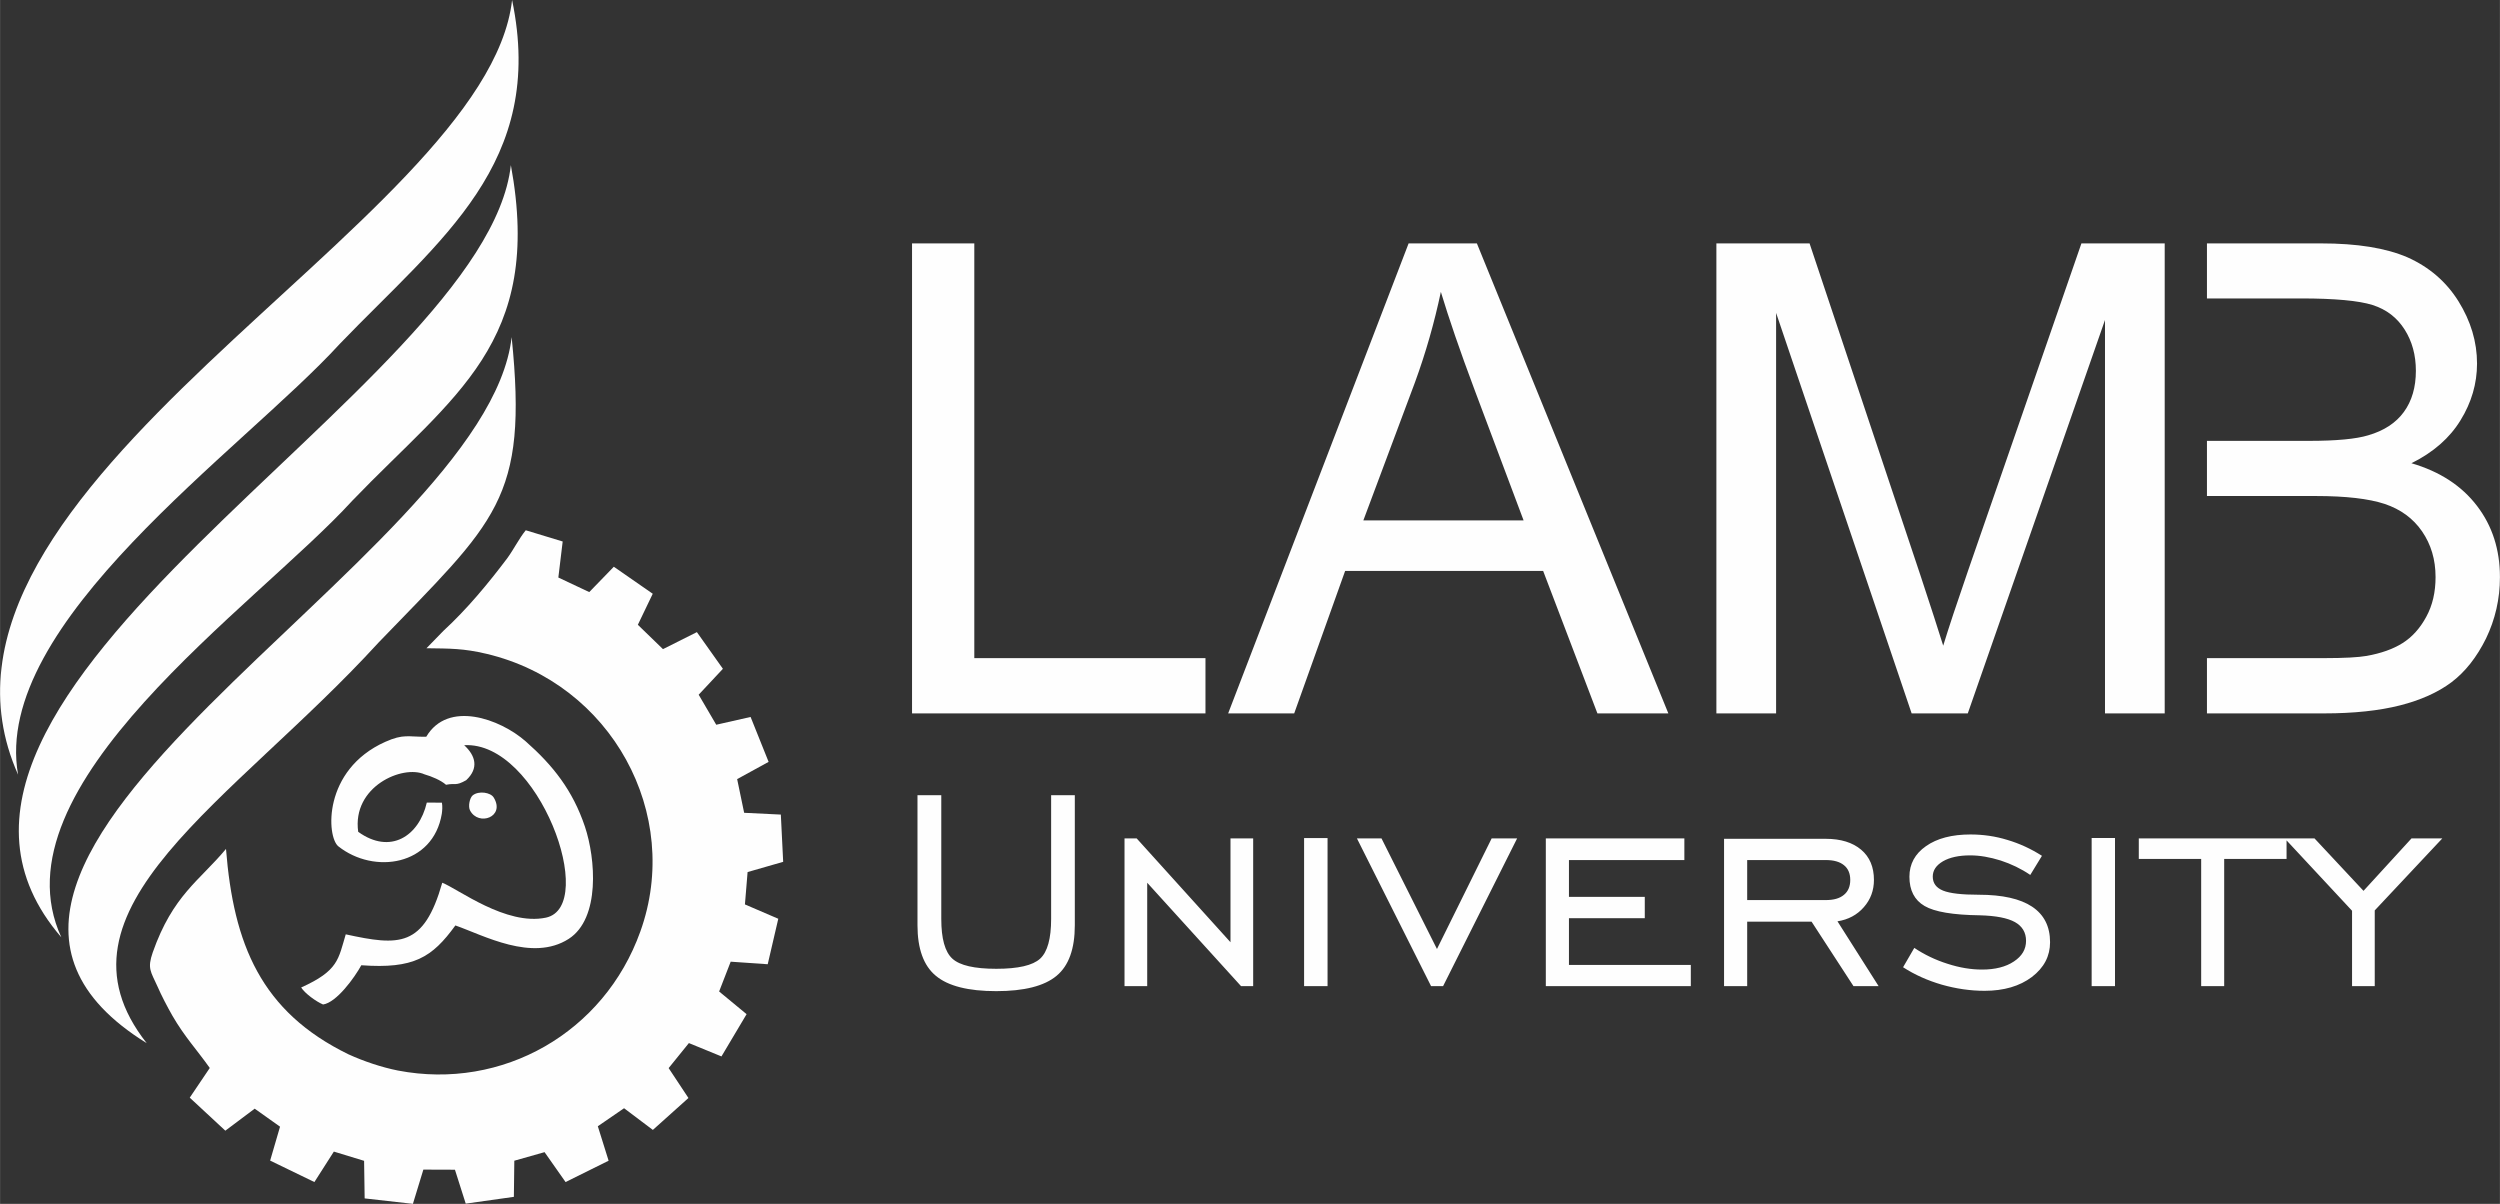 <?xml version="1.0" encoding="UTF-8"?>
<!DOCTYPE svg PUBLIC "-//W3C//DTD SVG 1.1//EN" "http://www.w3.org/Graphics/SVG/1.1/DTD/svg11.dtd">
<!-- Creator: CorelDRAW X8 -->
<svg xmlns="http://www.w3.org/2000/svg" xml:space="preserve" width="209.997mm" height="101.122mm" version="1.1" style="shape-rendering:geometricPrecision; text-rendering:geometricPrecision; image-rendering:optimizeQuality; fill-rule:evenodd; clip-rule:evenodd"
viewBox="0 0 22483 10827"
 xmlns:xlink="http://www.w3.org/1999/xlink">
 <rect x="0" y="0" width="22483" height="10827" fill="#333333" stroke="none"/>
 <defs>
  <style type="text/css">
   <![CDATA[
    .fil0 {fill:#FEFEFE}
    .fil1 {fill:#FEFEFE;fill-rule:nonzero}
   ]]>
  </style>
 </defs>
 <g id="Capa_x0020_1">
  <g id="_2365650067360">
   <path class="fil0" d="M3988 5673l-153 157c212,3 331,1 539,50 1125,266 1765,1442 1384,2499 -325,907 -1239,1430 -2180,1249 -146,-29 -307,-83 -445,-146 -787,-384 -1033,-990 -1101,-1847 -238,286 -478,416 -659,931 -50,144 -18,171 42,304 37,85 89,184 135,265 110,190 220,306 336,470l-180 267 320 297 264 -198 228 162 -89 305 398 193 175 -274 272 83 5 338 434 49 94 -308 284 1 97 305 433 -61 4 -325 272 -77 189 269 387 -192 -97 -310 236 -162 259 195 320 -287 -178 -269 182 -225 293 120 226 -380 -247 -204 104 -268 333 23 95 -409 -300 -129 24 -291 320 -92 -21 -425 -330 -16 -63 -303 283 -155 -162 -404 -309 70 -158 -270 218 -233 -234 -330 -305 153 -226 -219 134 -279 -350 -243 -221 228 -278 -131 39 -324 -332 -101c-61,75 -107,170 -166,251 -172,228 -363,459 -574,653l0 0z"/>
   <path class="fil0" d="M3973 7318c4,-29 7,-64 1,-99l-136 -1c-70,303 -329,471 -617,263 -57,-408 401,-605 596,-517 66,19 147,53 194,94 88,-18 84,14 181,-41 116,-108 85,-221 -18,-315 669,-39 1209,1450 735,1551 -358,75 -790,-259 -932,-314 -166,583 -386,569 -868,464 -67,223 -65,327 -401,478 34,54 135,127 197,153 122,-18 284,-243 344,-353 472,34 636,-69 846,-358 252,88 691,331 1019,121 286,-184 242,-723 146,-1010 -110,-327 -288,-551 -532,-766 -232,-204 -700,-372 -895,-42 -164,2 -203,-28 -369,46 -564,253 -528,856 -421,940 321,254 853,174 930,-294l0 0z"/>
   <path class="fil0" d="M4440 7173c-28,-47 -135,-63 -189,-20 -28,23 -43,101 -24,136 76,145 319,58 213,-116l0 0z"/>
   <path class="fil0" d="M1319 9382c-951,-1206 776,-2171 2083,-3601 1056,-1096 1349,-1281 1199,-2749 -226,2020 -5942,4704 -3282,6350l0 0z"/>
   <path class="fil0" d="M551 8430c-627,-1362 1747,-2974 2617,-3927 910,-947 1720,-1419 1426,-3018 -225,2020 -5931,4757 -4043,6945z"/>
   <path class="fil0" d="M162 6967c-241,-1363 2021,-2919 2892,-3873 910,-945 1856,-1628 1551,-3094 -226,2020 -5595,4380 -4443,6967z"/>
   <path class="fil1" d="M8202 6416l0 -4227 560 0 0 3730 2079 0 0 497 -2639 0zm2843 0l1623 -4227 614 0 1722 4227 -638 0 -488 -1281 -1781 0 -458 1281 -594 0 0 0zm1216 -1736l1441 0 -440 -1172c-134,-357 -234,-651 -304,-883 -58,275 -135,546 -233,814l-464 1241 0 0zm3175 1736l0 -4227 838 0 999 2991c93,279 159,488 203,627 47,-154 122,-381 225,-679l1018 -2939 749 0 0 4227 -537 0 0 -3538 -1234 3538 -505 0 -1219 -3602 0 3602 -537 0z"/>
   <path class="fil0" d="M20902 5919l-1054 0 0 497 1054 0c269,0 497,-25 682,-72 185,-47 340,-116 463,-208 123,-93 227,-224 311,-394 82,-170 125,-354 125,-552 0,-247 -69,-461 -206,-640 -138,-181 -334,-309 -590,-384 198,-98 345,-228 442,-387 98,-159 148,-329 148,-509 0,-196 -56,-381 -166,-559 -111,-178 -264,-309 -458,-396 -196,-85 -455,-126 -778,-126l-1027 0 0 495 846 0c304,0 519,20 643,59 126,40 221,114 289,221 67,106 101,229 101,371 0,148 -36,271 -108,370 -71,98 -179,169 -321,210 -108,33 -286,50 -534,50l-916 0 0 496 980 0c269,0 475,24 618,71 143,48 255,129 336,246 81,118 122,254 122,412 0,135 -27,254 -84,358 -55,102 -127,182 -213,236 -86,54 -194,92 -323,115 -74,13 -201,20 -382,20l0 0z"/>
   <path class="fil1" d="M8465 7152l0 1112c0,178 33,297 100,358 67,61 198,91 395,91 196,0 327,-30 394,-91 66,-61 99,-180 99,-358l0 -1112 213 0 0 1169c0,212 -54,364 -164,455 -110,92 -291,138 -543,138 -252,0 -433,-46 -543,-138 -110,-91 -165,-243 -165,-455l0 -1169 214 0zm1648 1717l0 -1329 109 0 844 934 0 -934 204 0 0 1329 -109 0 -844 -930 0 930 -204 0zm1615 0l0 -1332 211 0 0 1332 -211 0zm1250 0l-108 0 -667 -1329 221 0 499 995 492 -995 229 0 -666 1329zm924 0l0 -1329 1246 0 0 195 -1038 0 0 331 682 0 0 192 -682 0 0 420 1096 0 0 191 -1304 0zm1811 -774l706 0c72,0 126,-15 164,-47 38,-31 57,-76 57,-134 0,-58 -19,-103 -57,-133 -38,-31 -92,-46 -164,-46l-706 0 0 360zm0 194l0 580 -208 0 0 -1325 914 0c136,0 242,33 319,98 77,65 115,156 115,272 0,94 -30,176 -91,245 -60,69 -140,112 -237,127l370 583 -226 0 -377 -580 -579 0zm1402 410l101 -174c91,61 191,109 299,143 108,35 211,52 310,52 118,0 214,-24 287,-73 73,-48 109,-110 109,-185 0,-76 -34,-132 -100,-169 -67,-37 -171,-57 -315,-61 -242,-3 -408,-31 -498,-84 -91,-53 -136,-141 -136,-263 0,-114 50,-206 149,-275 99,-70 233,-105 400,-105 114,0 225,16 332,49 108,32 211,79 311,143l-105 172c-82,-56 -172,-99 -267,-130 -96,-30 -187,-46 -274,-46 -101,0 -183,18 -244,53 -61,36 -92,81 -92,138 0,59 31,101 93,126 62,25 169,37 321,37 212,0 372,36 479,107 108,72 162,178 162,320 0,125 -54,229 -164,313 -109,82 -251,124 -425,124 -129,0 -257,-19 -384,-55 -127,-37 -244,-89 -349,-157zm1696 170l0 -1332 210 0 0 1332 -210 0zm985 0l0 -1144 -561 0 0 -185 1329 0 0 185 -561 0 0 1144 -207 0zm1357 0l0 -678 -606 -651 268 0 441 472 432 -472 277 0 -608 648 0 681 -204 0z"/>
  </g>
 </g>
</svg>
